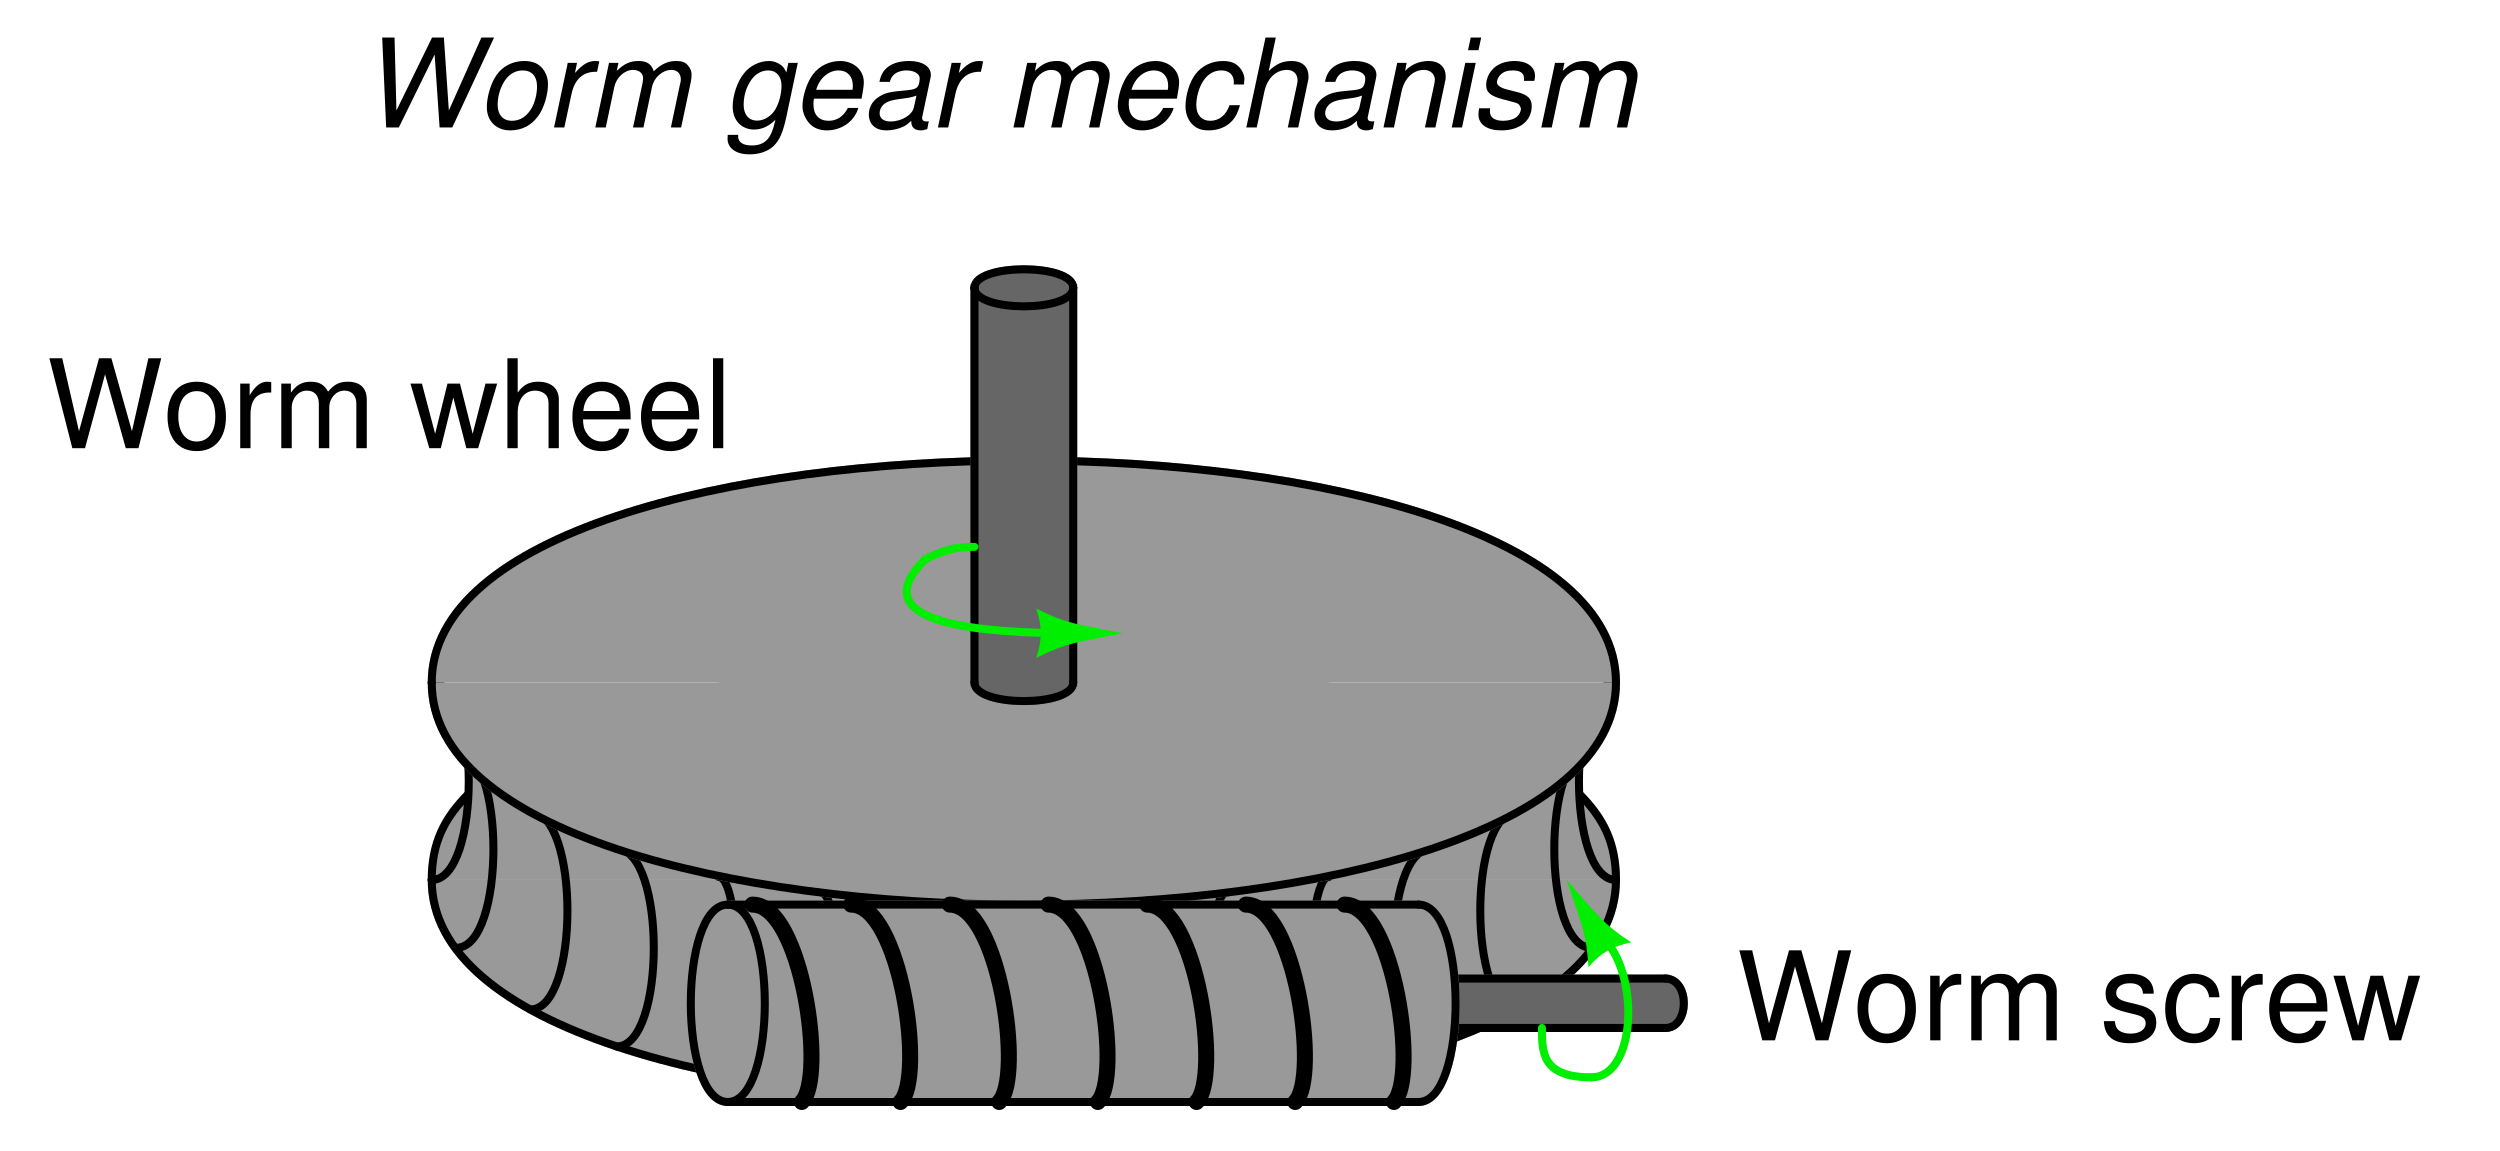 <?xml version="1.0" encoding="UTF-8"?>
<svg xmlns="http://www.w3.org/2000/svg" xmlns:xlink="http://www.w3.org/1999/xlink" viewBox="0 0 227.999 105" version="1.2">
<defs>
<g>
<symbol overflow="visible" id="glyph0-0">
<path style="stroke:none;" d=""/>
</symbol>
<symbol overflow="visible" id="glyph0-1">
<path style="stroke:none;" d="M 8.375 0 L 12.188 -8.203 L 11.031 -8.203 L 8.062 -1.547 L 7.609 -8.203 L 6.531 -8.203 L 3.281 -1.547 L 3.109 -8.203 L 1.984 -8.203 L 2.344 0 L 3.5 0 L 6.766 -6.656 L 7.219 0 Z M 8.375 0 "/>
</symbol>
<symbol overflow="visible" id="glyph0-2">
<path style="stroke:none;" d="M 4.312 -6.062 C 3.281 -6.062 2.344 -5.594 1.781 -4.766 C 1.266 -4.031 0.906 -2.797 0.906 -1.844 C 0.906 -0.594 1.766 0.266 3.031 0.266 C 4.109 0.266 4.969 -0.188 5.594 -1.047 C 6.109 -1.75 6.484 -2.984 6.484 -3.953 C 6.484 -4.562 6.25 -5.125 5.859 -5.516 C 5.484 -5.891 4.969 -6.062 4.312 -6.062 Z M 4.172 -5.203 C 5 -5.203 5.484 -4.672 5.484 -3.75 C 5.484 -3.078 5.312 -2.344 5 -1.781 C 4.562 -1.016 3.953 -0.609 3.188 -0.609 C 2.391 -0.609 1.891 -1.156 1.891 -2.062 C 1.891 -2.719 2.078 -3.453 2.391 -4.016 C 2.797 -4.781 3.438 -5.203 4.172 -5.203 Z M 4.172 -5.203 "/>
</symbol>
<symbol overflow="visible" id="glyph0-3">
<path style="stroke:none;" d="M 2.031 -5.891 L 0.781 0 L 1.719 0 L 2.375 -3.062 C 2.672 -4.438 3.469 -5.125 4.703 -5.078 L 4.906 -6.031 C 4.766 -6.047 4.672 -6.062 4.547 -6.062 C 3.891 -6.062 3.391 -5.766 2.688 -4.969 L 2.875 -5.891 Z M 2.031 -5.891 "/>
</symbol>
<symbol overflow="visible" id="glyph0-4">
<path style="stroke:none;" d="M 2.047 -5.891 L 0.797 0 L 1.75 0 L 2.531 -3.703 C 2.719 -4.562 3.469 -5.25 4.234 -5.25 C 4.781 -5.25 5.156 -4.953 5.156 -4.484 C 5.156 -4.359 5.125 -4.203 5.109 -4.062 L 4.234 0 L 5.188 0 L 5.969 -3.703 C 6.156 -4.578 6.938 -5.25 7.734 -5.25 C 8.266 -5.25 8.594 -4.922 8.594 -4.391 C 8.594 -4.219 8.594 -4.219 8.5 -3.844 L 7.688 0 L 8.625 0 L 9.516 -4.203 C 9.547 -4.312 9.578 -4.688 9.578 -4.812 C 9.578 -5.125 9.453 -5.438 9.219 -5.688 C 8.984 -5.953 8.688 -6.062 8.156 -6.062 C 7.406 -6.062 6.781 -5.766 6.125 -5.125 C 5.938 -5.766 5.5 -6.062 4.766 -6.062 C 3.984 -6.062 3.469 -5.844 2.75 -5.156 L 2.906 -5.891 Z M 2.047 -5.891 "/>
</symbol>
<symbol overflow="visible" id="glyph0-5">
<path style="stroke:none;" d=""/>
</symbol>
<symbol overflow="visible" id="glyph0-6">
<path style="stroke:none;" d="M 5.906 -5.891 L 5.719 -5.016 C 5.547 -5.391 5.438 -5.547 5.188 -5.719 C 4.891 -5.938 4.531 -6.062 4.156 -6.062 C 3.281 -6.062 2.406 -5.641 1.859 -4.938 C 1.25 -4.188 0.828 -2.938 0.828 -1.891 C 0.828 -0.656 1.625 0.188 2.781 0.188 C 3.484 0.188 4.141 -0.109 4.719 -0.703 L 4.672 -0.5 C 4.344 1.031 3.75 1.641 2.547 1.641 C 1.781 1.641 1.328 1.344 1.328 0.828 L 1.328 0.672 L 0.375 0.672 C 0.375 0.875 0.359 0.984 0.359 1.031 C 0.359 1.891 1.141 2.453 2.344 2.453 C 3.25 2.453 4.031 2.188 4.547 1.703 C 5.109 1.156 5.406 0.469 5.719 -0.953 L 6.766 -5.891 Z M 4.078 -5.203 C 4.812 -5.203 5.281 -4.656 5.281 -3.812 C 5.281 -3.109 5.078 -2.297 4.766 -1.734 C 4.391 -1.047 3.719 -0.625 3.047 -0.625 C 2.297 -0.625 1.828 -1.172 1.828 -2.062 C 1.828 -2.75 2 -3.469 2.344 -4.047 C 2.75 -4.797 3.359 -5.203 4.078 -5.203 Z M 4.078 -5.203 "/>
</symbol>
<symbol overflow="visible" id="glyph0-7">
<path style="stroke:none;" d="M 6.328 -2.625 C 6.484 -3.516 6.531 -3.781 6.531 -4.141 C 6.531 -5.234 5.594 -6.062 4.375 -6.062 C 3.391 -6.062 2.469 -5.609 1.891 -4.844 C 1.359 -4.141 0.938 -2.875 0.938 -1.953 C 0.938 -1.344 1.219 -0.719 1.641 -0.297 C 2.031 0.078 2.531 0.266 3.172 0.266 C 4.516 0.266 5.688 -0.578 6.031 -1.781 L 5.078 -1.781 C 4.688 -1.016 4.078 -0.609 3.328 -0.609 C 2.438 -0.609 1.938 -1.156 1.938 -2.109 C 1.938 -2.359 1.953 -2.469 1.984 -2.625 Z M 2.188 -3.438 C 2.484 -4.484 3.312 -5.203 4.234 -5.203 C 5.031 -5.203 5.531 -4.656 5.531 -3.812 C 5.531 -3.719 5.531 -3.625 5.5 -3.438 Z M 2.188 -3.438 "/>
</symbol>
<symbol overflow="visible" id="glyph0-8">
<path style="stroke:none;" d="M 6.203 -0.578 C 6.109 -0.547 6.062 -0.547 6.016 -0.547 C 5.719 -0.547 5.594 -0.656 5.594 -0.875 C 5.594 -0.906 5.594 -0.953 5.609 -0.984 L 6.328 -4.375 C 6.391 -4.688 6.391 -4.688 6.391 -4.797 C 6.391 -5.562 5.609 -6.062 4.438 -6.062 C 2.859 -6.062 1.906 -5.406 1.703 -4.156 L 2.641 -4.156 C 2.75 -4.469 2.828 -4.625 2.984 -4.781 C 3.234 -5.047 3.703 -5.203 4.188 -5.203 C 4.859 -5.203 5.375 -4.891 5.375 -4.484 C 5.375 -4.438 5.359 -4.359 5.359 -4.266 L 5.328 -4.062 C 5.219 -3.594 5 -3.469 4.188 -3.391 C 2.672 -3.266 2.203 -3.156 1.656 -2.797 C 1.062 -2.438 0.734 -1.828 0.734 -1.188 C 0.734 -0.281 1.344 0.266 2.344 0.266 C 2.75 0.266 3.203 0.188 3.625 0.031 C 3.969 -0.094 4.156 -0.203 4.609 -0.609 L 4.609 -0.484 C 4.609 -0.016 4.922 0.266 5.469 0.266 C 5.609 0.266 5.641 0.266 5.906 0.188 C 5.922 0.188 6 0.172 6.062 0.156 Z M 4.844 -1.844 C 4.703 -1.141 3.719 -0.547 2.719 -0.547 C 2.078 -0.547 1.719 -0.828 1.719 -1.297 C 1.719 -1.672 1.938 -2.031 2.266 -2.234 C 2.547 -2.406 2.875 -2.5 3.438 -2.578 C 4.484 -2.719 4.578 -2.734 5.078 -2.906 Z M 4.844 -1.844 "/>
</symbol>
<symbol overflow="visible" id="glyph0-9">
<path style="stroke:none;" d="M 6.203 -3.922 L 6.203 -4.078 C 6.219 -4.25 6.234 -4.375 6.234 -4.406 C 6.234 -4.781 6.031 -5.234 5.734 -5.531 C 5.391 -5.891 4.922 -6.062 4.281 -6.062 C 3.281 -6.062 2.359 -5.641 1.766 -4.859 C 1.234 -4.172 0.859 -2.953 0.859 -1.906 C 0.859 -1.375 1.031 -0.828 1.344 -0.438 C 1.734 0.047 2.234 0.266 2.953 0.266 C 3.875 0.266 4.656 -0.062 5.172 -0.672 C 5.469 -1.016 5.641 -1.391 5.828 -2.031 L 4.875 -2.031 C 4.547 -1.109 3.922 -0.609 3.109 -0.609 C 2.328 -0.609 1.844 -1.156 1.844 -2.031 C 1.844 -2.75 2.078 -3.609 2.453 -4.203 C 2.875 -4.859 3.438 -5.203 4.125 -5.203 C 4.828 -5.203 5.266 -4.797 5.266 -4.156 C 5.266 -4.094 5.266 -4.016 5.25 -3.922 Z M 6.203 -3.922 "/>
</symbol>
<symbol overflow="visible" id="glyph0-10">
<path style="stroke:none;" d="M 2.531 -8.203 L 0.781 0 L 1.734 0 L 2.422 -3.25 C 2.688 -4.484 3.469 -5.25 4.5 -5.25 C 5.078 -5.25 5.453 -4.875 5.453 -4.297 C 5.453 -4.156 5.453 -4.156 5.391 -3.859 L 4.562 0 L 5.516 0 L 6.406 -4.234 C 6.453 -4.375 6.453 -4.516 6.453 -4.641 C 6.453 -5.531 5.891 -6.062 4.938 -6.062 C 4.094 -6.062 3.562 -5.828 2.828 -5.156 L 3.469 -8.203 Z M 2.531 -8.203 "/>
</symbol>
<symbol overflow="visible" id="glyph0-11">
<path style="stroke:none;" d="M 2.031 -5.891 L 0.781 0 L 1.734 0 L 2.422 -3.25 C 2.688 -4.484 3.469 -5.25 4.484 -5.25 C 5.047 -5.25 5.469 -4.859 5.469 -4.344 C 5.469 -4.281 5.438 -4.125 5.406 -3.922 L 4.562 0 L 5.516 0 L 6.406 -4.234 C 6.453 -4.375 6.453 -4.516 6.453 -4.656 C 6.453 -5.516 5.859 -6.062 4.922 -6.062 C 4.078 -6.062 3.328 -5.766 2.75 -5.156 L 2.891 -5.891 Z M 2.031 -5.891 "/>
</symbol>
<symbol overflow="visible" id="glyph0-12">
<path style="stroke:none;" d="M 2.938 -5.891 L 1.984 -5.891 L 0.75 0 L 1.688 0 Z M 3.438 -8.203 L 2.484 -8.203 L 2.234 -7.047 L 3.188 -7.047 Z M 3.438 -8.203 "/>
</symbol>
<symbol overflow="visible" id="glyph0-13">
<path style="stroke:none;" d="M 5.781 -4.25 C 5.844 -4.484 5.844 -4.594 5.844 -4.734 C 5.844 -5.531 5.109 -6.062 4 -6.062 C 3.203 -6.062 2.516 -5.828 2.062 -5.391 C 1.641 -5 1.391 -4.406 1.391 -3.875 C 1.391 -3.188 1.781 -2.875 2.938 -2.562 L 3.766 -2.344 C 4.141 -2.25 4.312 -2.188 4.406 -2.062 C 4.484 -1.953 4.562 -1.781 4.562 -1.688 C 4.562 -1.469 4.391 -1.141 4.203 -0.984 C 3.922 -0.75 3.438 -0.609 2.953 -0.609 C 2.156 -0.609 1.734 -0.906 1.734 -1.469 C 1.734 -1.547 1.75 -1.641 1.75 -1.75 L 0.75 -1.75 C 0.703 -1.5 0.688 -1.359 0.688 -1.188 C 0.688 -0.281 1.469 0.266 2.781 0.266 C 4.453 0.266 5.547 -0.609 5.547 -1.953 C 5.547 -2.625 5.172 -3 4.188 -3.234 L 3.328 -3.453 C 2.703 -3.609 2.375 -3.844 2.375 -4.125 C 2.375 -4.359 2.516 -4.641 2.719 -4.828 C 2.984 -5.078 3.312 -5.203 3.812 -5.203 C 4.484 -5.203 4.844 -4.953 4.844 -4.5 C 4.844 -4.438 4.844 -4.344 4.844 -4.25 Z M 5.781 -4.25 "/>
</symbol>
<symbol overflow="visible" id="glyph1-0">
<path style="stroke:none;" d=""/>
</symbol>
<symbol overflow="visible" id="glyph1-1">
<path style="stroke:none;" d="M 8.375 0 L 10.453 -8.203 L 9.281 -8.203 L 7.781 -1.547 L 5.906 -8.203 L 4.781 -8.203 L 2.953 -1.547 L 1.422 -8.203 L 0.25 -8.203 L 2.344 0 L 3.5 0 L 5.328 -6.734 L 7.219 0 Z M 8.375 0 "/>
</symbol>
<symbol overflow="visible" id="glyph1-2">
<path style="stroke:none;" d="M 3.062 -6.062 C 1.391 -6.062 0.406 -4.875 0.406 -2.906 C 0.406 -0.906 1.391 0.266 3.078 0.266 C 4.734 0.266 5.734 -0.922 5.734 -2.859 C 5.734 -4.906 4.766 -6.062 3.062 -6.062 Z M 3.078 -5.203 C 4.125 -5.203 4.766 -4.328 4.766 -2.875 C 4.766 -1.469 4.109 -0.609 3.078 -0.609 C 2.031 -0.609 1.391 -1.469 1.391 -2.906 C 1.391 -4.328 2.031 -5.203 3.078 -5.203 Z M 3.078 -5.203 "/>
</symbol>
<symbol overflow="visible" id="glyph1-3">
<path style="stroke:none;" d="M 0.781 -5.891 L 0.781 0 L 1.719 0 L 1.719 -3.062 C 1.734 -4.484 2.312 -5.109 3.609 -5.078 L 3.609 -6.031 C 3.453 -6.047 3.359 -6.062 3.25 -6.062 C 2.641 -6.062 2.188 -5.703 1.641 -4.828 L 1.641 -5.891 Z M 0.781 -5.891 "/>
</symbol>
<symbol overflow="visible" id="glyph1-4">
<path style="stroke:none;" d="M 0.781 -5.891 L 0.781 0 L 1.734 0 L 1.734 -3.703 C 1.734 -4.562 2.344 -5.25 3.109 -5.25 C 3.812 -5.25 4.203 -4.812 4.203 -4.062 L 4.203 0 L 5.156 0 L 5.156 -3.703 C 5.156 -4.562 5.766 -5.25 6.531 -5.25 C 7.219 -5.25 7.625 -4.797 7.625 -4.062 L 7.625 0 L 8.578 0 L 8.578 -4.422 C 8.578 -5.484 7.969 -6.062 6.859 -6.062 C 6.078 -6.062 5.609 -5.828 5.047 -5.156 C 4.703 -5.797 4.234 -6.062 3.469 -6.062 C 2.672 -6.062 2.156 -5.766 1.656 -5.062 L 1.656 -5.891 Z M 0.781 -5.891 "/>
</symbol>
<symbol overflow="visible" id="glyph1-5">
<path style="stroke:none;" d=""/>
</symbol>
<symbol overflow="visible" id="glyph1-6">
<path style="stroke:none;" d="M 4.922 -4.25 C 4.922 -5.406 4.156 -6.062 2.797 -6.062 C 1.422 -6.062 0.531 -5.359 0.531 -4.266 C 0.531 -3.344 1 -2.906 2.391 -2.562 L 3.281 -2.344 C 3.922 -2.188 4.188 -1.953 4.188 -1.547 C 4.188 -0.984 3.641 -0.609 2.812 -0.609 C 2.312 -0.609 1.875 -0.75 1.641 -1 C 1.5 -1.172 1.422 -1.344 1.375 -1.75 L 0.375 -1.75 C 0.422 -0.391 1.188 0.266 2.734 0.266 C 4.219 0.266 5.156 -0.469 5.156 -1.609 C 5.156 -2.484 4.672 -2.969 3.5 -3.25 L 2.594 -3.469 C 1.828 -3.641 1.5 -3.891 1.5 -4.312 C 1.5 -4.859 1.984 -5.203 2.75 -5.203 C 3.516 -5.203 3.922 -4.875 3.938 -4.25 Z M 4.922 -4.25 "/>
</symbol>
<symbol overflow="visible" id="glyph1-7">
<path style="stroke:none;" d="M 5.297 -3.922 C 5.25 -4.484 5.125 -4.859 4.906 -5.188 C 4.5 -5.734 3.797 -6.062 2.969 -6.062 C 1.375 -6.062 0.344 -4.797 0.344 -2.844 C 0.344 -0.938 1.359 0.266 2.953 0.266 C 4.359 0.266 5.25 -0.578 5.359 -2.031 L 4.422 -2.031 C 4.266 -1.078 3.781 -0.609 2.984 -0.609 C 1.953 -0.609 1.328 -1.453 1.328 -2.844 C 1.328 -4.312 1.938 -5.203 2.953 -5.203 C 3.75 -5.203 4.234 -4.734 4.359 -3.922 Z M 5.297 -3.922 "/>
</symbol>
<symbol overflow="visible" id="glyph1-8">
<path style="stroke:none;" d="M 5.766 -2.625 C 5.766 -3.531 5.703 -4.078 5.531 -4.516 C 5.156 -5.484 4.25 -6.062 3.156 -6.062 C 1.5 -6.062 0.453 -4.812 0.453 -2.875 C 0.453 -0.922 1.469 0.266 3.125 0.266 C 4.484 0.266 5.406 -0.5 5.641 -1.781 L 4.703 -1.781 C 4.438 -1.016 3.922 -0.609 3.156 -0.609 C 2.562 -0.609 2.062 -0.875 1.75 -1.375 C 1.516 -1.703 1.438 -2.047 1.422 -2.625 Z M 1.453 -3.391 C 1.531 -4.484 2.188 -5.203 3.141 -5.203 C 4.094 -5.203 4.766 -4.453 4.766 -3.391 Z M 1.453 -3.391 "/>
</symbol>
<symbol overflow="visible" id="glyph1-9">
<path style="stroke:none;" d="M 6.234 0 L 7.969 -5.891 L 6.906 -5.891 L 5.734 -1.312 L 4.578 -5.891 L 3.438 -5.891 L 2.312 -1.312 L 1.109 -5.891 L 0.062 -5.891 L 1.781 0 L 2.828 0 L 3.969 -4.625 L 5.156 0 Z M 6.234 0 "/>
</symbol>
<symbol overflow="visible" id="glyph1-10">
<path style="stroke:none;" d="M 0.781 -8.203 L 0.781 0 L 1.719 0 L 1.719 -3.25 C 1.719 -4.453 2.344 -5.25 3.312 -5.25 C 3.641 -5.25 3.922 -5.156 4.156 -4.984 C 4.422 -4.781 4.531 -4.5 4.531 -4.078 L 4.531 0 L 5.469 0 L 5.469 -4.453 C 5.469 -5.438 4.766 -6.062 3.609 -6.062 C 2.781 -6.062 2.266 -5.812 1.719 -5.078 L 1.719 -8.203 Z M 0.781 -8.203 "/>
</symbol>
<symbol overflow="visible" id="glyph1-11">
<path style="stroke:none;" d="M 1.703 -8.203 L 0.766 -8.203 L 0.766 0 L 1.703 0 Z M 1.703 -8.203 "/>
</symbol>
</g>
<clipPath id="clip1">
  <path d="M 33 74 L 154 74 L 154 104.5 L 33 104.5 Z M 33 74 "/>
</clipPath>
<clipPath id="clip2">
  <path d="M 68 75 L 83 75 L 83 104.5 L 68 104.5 Z M 68 75 "/>
</clipPath>
<clipPath id="clip3">
  <path d="M 59 73 L 74 73 L 74 104.5 L 59 104.5 Z M 59 73 "/>
</clipPath>
<clipPath id="clip4">
  <path d="M 77 76 L 91 76 L 91 104.5 L 77 104.5 Z M 77 76 "/>
</clipPath>
<clipPath id="clip5">
  <path d="M 104 75 L 119 75 L 119 104.5 L 104 104.5 Z M 104 75 "/>
</clipPath>
<clipPath id="clip6">
  <path d="M 113 73 L 128 73 L 128 104.5 L 113 104.5 Z M 113 73 "/>
</clipPath>
<clipPath id="clip7">
  <path d="M 95 76 L 110 76 L 110 104.5 L 95 104.5 Z M 95 76 "/>
</clipPath>
<clipPath id="clip8">
  <path d="M 123 76 L 139 76 L 139 104.5 L 123 104.5 Z M 123 76 "/>
</clipPath>
<clipPath id="clip9">
  <path d="M 56 76 L 73 76 L 73 104.5 L 56 104.5 Z M 56 76 "/>
</clipPath>
<clipPath id="clip10">
  <path d="M 123 76 L 139 76 L 139 104.5 L 123 104.5 Z M 123 76 "/>
</clipPath>
<clipPath id="clip11">
  <path d="M 60 76 L 76 76 L 76 104.5 L 60 104.5 Z M 60 76 "/>
</clipPath>
<clipPath id="clip12">
  <path d="M 56 76 L 73 76 L 73 104.5 L 56 104.5 Z M 56 76 "/>
</clipPath>
<clipPath id="clip13">
  <path d="M 56 70 L 87 70 L 87 104.5 L 56 104.5 Z M 56 70 "/>
</clipPath>
<clipPath id="clip14">
  <path d="M 65 70 L 96 70 L 96 104.5 L 65 104.5 Z M 65 70 "/>
</clipPath>
<clipPath id="clip15">
  <path d="M 74 70 L 105 70 L 105 104.5 L 74 104.5 Z M 74 70 "/>
</clipPath>
<clipPath id="clip16">
  <path d="M 83 70 L 114 70 L 114 104.5 L 83 104.5 Z M 83 70 "/>
</clipPath>
<clipPath id="clip17">
  <path d="M 92 70 L 123 70 L 123 104.5 L 92 104.5 Z M 92 70 "/>
</clipPath>
<clipPath id="clip18">
  <path d="M 101 70 L 132 70 L 132 104.5 L 101 104.5 Z M 101 70 "/>
</clipPath>
<clipPath id="clip19">
  <path d="M 110 70 L 141 70 L 141 104.5 L 110 104.5 Z M 110 70 "/>
</clipPath>
<clipPath id="clip20">
  <path d="M 138 78 L 155 78 L 155 104.5 L 138 104.5 Z M 138 78 "/>
</clipPath>
<clipPath id="clip21">
  <path d="M 134 87 L 152 87 L 152 104.5 L 134 104.5 Z M 134 87 "/>
</clipPath>
</defs>
<g id="surface1">
<path style="fill-rule:evenodd;fill:rgb(59.959%,59.959%,59.959%);fill-opacity:1;stroke-width:7.312;stroke-linecap:round;stroke-linejoin:miter;stroke:rgb(59.959%,59.959%,59.959%);stroke-opacity:1;stroke-miterlimit:6;" d="M 388.75 242.5 C 388.75 512.5 1468.75 512.5 1468.75 242.5 " transform="matrix(0.1,0,0,-0.1,0.5,104.5)"/>
<path style=" stroke:none;fill-rule:evenodd;fill:rgb(59.959%,59.959%,59.959%);fill-opacity:1;" d="M 39.375 80.25 C 39.375 107.25 147.375 107.25 147.375 80.25 "/>
<g clip-path="url(#clip1)" clip-rule="nonzero">
<path style="fill:none;stroke-width:7.312;stroke-linecap:round;stroke-linejoin:miter;stroke:rgb(59.959%,59.959%,59.959%);stroke-opacity:1;stroke-miterlimit:6;" d="M 388.75 242.5 C 388.75 -27.5 1468.75 -27.5 1468.75 242.5 " transform="matrix(0.1,0,0,-0.1,0.5,104.5)"/>
<path style="fill:none;stroke-width:7.312;stroke-linecap:round;stroke-linejoin:miter;stroke:rgb(0%,0%,0%);stroke-opacity:1;stroke-miterlimit:6;" d="M 388.75 242.5 C 388.75 -27.5 1468.75 -27.5 1468.75 242.5 " transform="matrix(0.1,0,0,-0.1,0.5,104.5)"/>
</g>
<path style="fill:none;stroke-width:7.312;stroke-linecap:round;stroke-linejoin:miter;stroke:rgb(0%,0%,0%);stroke-opacity:1;stroke-miterlimit:6;" d="M 478.75 304.375 C 523.75 304.375 523.75 124.375 478.75 124.375 " transform="matrix(0.1,0,0,-0.1,0.5,104.5)"/>
<path style="fill:none;stroke-width:7.312;stroke-linecap:round;stroke-linejoin:miter;stroke:rgb(0%,0%,0%);stroke-opacity:1;stroke-miterlimit:6;" d="M 557.5 270.625 C 602.5 270.625 602.5 90.625 557.5 90.625 " transform="matrix(0.1,0,0,-0.1,0.5,104.5)"/>
<path style="fill:none;stroke-width:7.312;stroke-linecap:round;stroke-linejoin:miter;stroke:rgb(0%,0%,0%);stroke-opacity:1;stroke-miterlimit:6;" d="M 928.75 40 L 928.75 220 " transform="matrix(0.1,0,0,-0.1,0.5,104.5)"/>
<g clip-path="url(#clip2)" clip-rule="nonzero">
<path style="fill:none;stroke-width:7.312;stroke-linecap:round;stroke-linejoin:miter;stroke:rgb(0%,0%,0%);stroke-opacity:1;stroke-miterlimit:6;" d="M 743.125 231.25 C 765.625 231.25 765.625 51.25 743.125 51.25 " transform="matrix(0.1,0,0,-0.1,0.5,104.5)"/>
</g>
<g clip-path="url(#clip3)" clip-rule="nonzero">
<path style="fill:none;stroke-width:7.312;stroke-linecap:round;stroke-linejoin:miter;stroke:rgb(0%,0%,0%);stroke-opacity:1;stroke-miterlimit:6;" d="M 650.312 245.312 C 672.812 245.312 672.812 65.312 650.312 65.312 " transform="matrix(0.1,0,0,-0.1,0.5,104.5)"/>
</g>
<g clip-path="url(#clip4)" clip-rule="nonzero">
<path style="fill:none;stroke-width:7.312;stroke-linecap:round;stroke-linejoin:miter;stroke:rgb(0%,0%,0%);stroke-opacity:1;stroke-miterlimit:6;" d="M 833.125 222.812 C 844.375 222.812 844.375 42.812 833.125 42.812 " transform="matrix(0.1,0,0,-0.1,0.5,104.5)"/>
</g>
<path style="fill:none;stroke-width:7.312;stroke-linecap:round;stroke-linejoin:miter;stroke:rgb(0%,0%,0%);stroke-opacity:1;stroke-miterlimit:6;" d="M 1378.75 304.375 C 1333.75 304.375 1333.75 124.375 1378.75 124.375 " transform="matrix(0.1,0,0,-0.1,0.5,104.5)"/>
<path style="fill:none;stroke-width:7.312;stroke-linecap:round;stroke-linejoin:miter;stroke:rgb(0%,0%,0%);stroke-opacity:1;stroke-miterlimit:6;" d="M 1300 270.625 C 1255 270.625 1255 90.625 1300 90.625 " transform="matrix(0.1,0,0,-0.1,0.5,104.5)"/>
<g clip-path="url(#clip5)" clip-rule="nonzero">
<path style="fill:none;stroke-width:7.312;stroke-linecap:round;stroke-linejoin:miter;stroke:rgb(0%,0%,0%);stroke-opacity:1;stroke-miterlimit:6;" d="M 1114.375 231.25 C 1091.875 231.25 1091.875 51.25 1114.375 51.25 " transform="matrix(0.1,0,0,-0.1,0.5,104.5)"/>
</g>
<g clip-path="url(#clip6)" clip-rule="nonzero">
<path style="fill:none;stroke-width:7.312;stroke-linecap:round;stroke-linejoin:miter;stroke:rgb(0%,0%,0%);stroke-opacity:1;stroke-miterlimit:6;" d="M 1207.188 245.312 C 1184.688 245.312 1184.688 65.312 1207.188 65.312 " transform="matrix(0.1,0,0,-0.1,0.5,104.5)"/>
</g>
<g clip-path="url(#clip7)" clip-rule="nonzero">
<path style="fill:none;stroke-width:7.312;stroke-linecap:round;stroke-linejoin:miter;stroke:rgb(0%,0%,0%);stroke-opacity:1;stroke-miterlimit:6;" d="M 1024.375 222.812 C 1013.125 222.812 1013.125 42.812 1024.375 42.812 " transform="matrix(0.1,0,0,-0.1,0.5,104.5)"/>
</g>
<path style="fill:none;stroke-width:7.312;stroke-linecap:round;stroke-linejoin:miter;stroke:rgb(0%,0%,0%);stroke-opacity:1;stroke-miterlimit:6;" d="M 388.75 242.5 C 388.75 276.25 400 298.75 422.5 321.25 " transform="matrix(0.1,0,0,-0.1,0.5,104.5)"/>
<path style="fill:none;stroke-width:7.312;stroke-linecap:round;stroke-linejoin:miter;stroke:rgb(0%,0%,0%);stroke-opacity:1;stroke-miterlimit:6;" d="M 1468.75 242.5 C 1468.75 276.25 1457.5 298.75 1435 321.25 " transform="matrix(0.1,0,0,-0.1,0.5,104.5)"/>
<path style="fill-rule:evenodd;fill:rgb(59.959%,59.959%,59.959%);fill-opacity:1;stroke-width:7.312;stroke-linecap:round;stroke-linejoin:miter;stroke:rgb(59.959%,59.959%,59.959%);stroke-opacity:1;stroke-miterlimit:6;" d="M 1423.75 326.875 L 1429.375 310 L 1435 343.75 L 1423.75 332.5 L 1423.75 326.875 " transform="matrix(0.1,0,0,-0.1,0.5,104.5)"/>
<path style="fill:none;stroke-width:7.312;stroke-linecap:round;stroke-linejoin:miter;stroke:rgb(0%,0%,0%);stroke-opacity:1;stroke-miterlimit:6;" d="M 1446.25 360.625 C 1401.25 360.625 1401.25 180.625 1446.25 180.625 " transform="matrix(0.1,0,0,-0.1,0.5,104.5)"/>
<path style="fill:none;stroke-width:7.312;stroke-linecap:round;stroke-linejoin:miter;stroke:rgb(0%,0%,0%);stroke-opacity:1;stroke-miterlimit:6;" d="M 1468.75 422.5 C 1423.75 422.5 1423.75 242.5 1468.75 242.5 " transform="matrix(0.1,0,0,-0.1,0.5,104.5)"/>
<path style="fill-rule:evenodd;fill:rgb(59.959%,59.959%,59.959%);fill-opacity:1;stroke-width:7.312;stroke-linecap:round;stroke-linejoin:miter;stroke:rgb(59.959%,59.959%,59.959%);stroke-opacity:1;stroke-miterlimit:6;" d="M 433.75 326.875 L 428.125 310 L 422.5 343.75 L 433.75 332.5 L 433.75 326.875 " transform="matrix(0.1,0,0,-0.1,0.5,104.5)"/>
<path style="fill:none;stroke-width:7.312;stroke-linecap:round;stroke-linejoin:miter;stroke:rgb(0%,0%,0%);stroke-opacity:1;stroke-miterlimit:6;" d="M 411.25 360.625 C 456.25 360.625 456.25 180.625 411.25 180.625 " transform="matrix(0.1,0,0,-0.1,0.5,104.5)"/>
<path style="fill:none;stroke-width:7.312;stroke-linecap:round;stroke-linejoin:miter;stroke:rgb(0%,0%,0%);stroke-opacity:1;stroke-miterlimit:6;" d="M 388.75 422.5 C 433.75 422.5 433.75 242.5 388.75 242.5 " transform="matrix(0.1,0,0,-0.1,0.5,104.5)"/>
<path style="fill-rule:evenodd;fill:rgb(59.959%,59.959%,59.959%);fill-opacity:1;stroke-width:7.312;stroke-linecap:round;stroke-linejoin:miter;stroke:rgb(59.959%,59.959%,59.959%);stroke-opacity:1;stroke-miterlimit:6;" d="M 388.75 422.5 C 388.75 692.5 1468.75 692.5 1468.75 422.5 " transform="matrix(0.1,0,0,-0.1,0.5,104.5)"/>
<path style="fill-rule:evenodd;fill:rgb(59.959%,59.959%,59.959%);fill-opacity:1;stroke-width:7.312;stroke-linecap:round;stroke-linejoin:miter;stroke:rgb(59.959%,59.959%,59.959%);stroke-opacity:1;stroke-miterlimit:6;" d="M 388.75 422.5 C 388.75 152.5 1468.75 152.5 1468.75 422.5 " transform="matrix(0.1,0,0,-0.1,0.5,104.5)"/>
<path style="fill:none;stroke-width:7.312;stroke-linecap:round;stroke-linejoin:miter;stroke:rgb(0%,0%,0%);stroke-opacity:1;stroke-miterlimit:6;" d="M 388.75 422.5 C 388.75 152.5 1468.75 152.5 1468.75 422.5 " transform="matrix(0.1,0,0,-0.1,0.5,104.5)"/>
<path style="fill:none;stroke-width:7.312;stroke-linecap:round;stroke-linejoin:miter;stroke:rgb(0%,0%,0%);stroke-opacity:1;stroke-miterlimit:6;" d="M 388.75 422.5 C 388.75 692.5 1468.75 692.5 1468.75 422.5 " transform="matrix(0.1,0,0,-0.1,0.5,104.5)"/>
<path style="fill-rule:evenodd;fill:rgb(39.989%,39.989%,39.989%);fill-opacity:1;stroke-width:7.312;stroke-linecap:round;stroke-linejoin:miter;stroke:rgb(39.989%,39.989%,39.989%);stroke-opacity:1;stroke-miterlimit:6;" d="M 883.75 422.5 C 883.75 400 973.75 400 973.75 422.5 " transform="matrix(0.1,0,0,-0.1,0.5,104.5)"/>
<path style="fill-rule:evenodd;fill:rgb(39.989%,39.989%,39.989%);fill-opacity:1;stroke-width:7.312;stroke-linecap:round;stroke-linejoin:miter;stroke:rgb(39.989%,39.989%,39.989%);stroke-opacity:1;stroke-miterlimit:6;" d="M 883.75 422.5 L 973.75 422.5 L 973.75 782.5 L 883.75 782.5 Z M 883.75 422.5 " transform="matrix(0.1,0,0,-0.1,0.5,104.5)"/>
<path style="fill-rule:evenodd;fill:rgb(39.989%,39.989%,39.989%);fill-opacity:1;stroke-width:7.312;stroke-linecap:round;stroke-linejoin:miter;stroke:rgb(39.989%,39.989%,39.989%);stroke-opacity:1;stroke-miterlimit:6;" d="M 883.75 782.5 C 883.75 805 973.75 805 973.75 782.5 " transform="matrix(0.1,0,0,-0.1,0.5,104.5)"/>
<path style="fill:none;stroke-width:7.312;stroke-linecap:round;stroke-linejoin:miter;stroke:rgb(0%,0%,0%);stroke-opacity:1;stroke-miterlimit:6;" d="M 883.75 422.5 C 883.75 400 973.75 400 973.75 422.5 " transform="matrix(0.1,0,0,-0.1,0.5,104.5)"/>
<path style="fill:none;stroke-width:7.312;stroke-linecap:round;stroke-linejoin:miter;stroke:rgb(0%,0%,0%);stroke-opacity:1;stroke-miterlimit:6;" d="M 883.75 782.5 C 883.75 760 973.75 760 973.75 782.5 " transform="matrix(0.1,0,0,-0.1,0.5,104.5)"/>
<path style="fill:none;stroke-width:7.312;stroke-linecap:round;stroke-linejoin:miter;stroke:rgb(0%,0%,0%);stroke-opacity:1;stroke-miterlimit:6;" d="M 883.75 782.5 C 883.75 805 973.75 805 973.75 782.5 " transform="matrix(0.1,0,0,-0.1,0.5,104.5)"/>
<path style="fill:none;stroke-width:7.312;stroke-linecap:round;stroke-linejoin:miter;stroke:rgb(0%,0%,0%);stroke-opacity:1;stroke-miterlimit:6;" d="M 883.75 422.5 L 883.75 782.5 " transform="matrix(0.1,0,0,-0.1,0.5,104.5)"/>
<path style="fill:none;stroke-width:7.312;stroke-linecap:round;stroke-linejoin:miter;stroke:rgb(0%,0%,0%);stroke-opacity:1;stroke-miterlimit:6;" d="M 973.75 422.5 L 973.75 782.5 " transform="matrix(0.1,0,0,-0.1,0.5,104.5)"/>
<path style="fill-rule:evenodd;fill:rgb(39.989%,39.989%,39.989%);fill-opacity:1;stroke-width:7.312;stroke-linecap:round;stroke-linejoin:miter;stroke:rgb(39.989%,39.989%,39.989%);stroke-opacity:1;stroke-miterlimit:6;" d="M 1311.25 107.5 L 1513.75 107.5 L 1513.75 152.5 L 1311.25 152.5 Z M 1311.25 107.5 " transform="matrix(0.1,0,0,-0.1,0.5,104.5)"/>
<path style="fill-rule:evenodd;fill:rgb(39.989%,39.989%,39.989%);fill-opacity:1;stroke-width:7.312;stroke-linecap:round;stroke-linejoin:miter;stroke:rgb(39.989%,39.989%,39.989%);stroke-opacity:1;stroke-miterlimit:6;" d="M 1513.75 152.5 C 1536.25 152.5 1536.25 107.5 1513.75 107.5 " transform="matrix(0.1,0,0,-0.1,0.5,104.5)"/>
<path style="fill:none;stroke-width:7.312;stroke-linecap:round;stroke-linejoin:miter;stroke:rgb(0%,0%,0%);stroke-opacity:1;stroke-miterlimit:6;" d="M 1513.75 152.5 C 1536.25 152.5 1536.25 107.5 1513.75 107.5 " transform="matrix(0.1,0,0,-0.1,0.5,104.5)"/>
<path style="fill:none;stroke-width:7.312;stroke-linecap:round;stroke-linejoin:miter;stroke:rgb(0%,0%,0%);stroke-opacity:1;stroke-miterlimit:6;" d="M 1311.25 152.5 L 1513.75 152.5 " transform="matrix(0.1,0,0,-0.1,0.5,104.5)"/>
<path style="fill:none;stroke-width:7.312;stroke-linecap:round;stroke-linejoin:miter;stroke:rgb(0%,0%,0%);stroke-opacity:1;stroke-miterlimit:6;" d="M 1513.75 107.5 L 1311.25 107.5 " transform="matrix(0.1,0,0,-0.1,0.5,104.5)"/>
<path style=" stroke:none;fill-rule:evenodd;fill:rgb(59.959%,59.959%,59.959%);fill-opacity:1;" d="M 129.375 82.5 C 133.875 82.5 133.875 100.5 129.375 100.5 "/>
<g clip-path="url(#clip8)" clip-rule="nonzero">
<path style="fill:none;stroke-width:7.312;stroke-linecap:round;stroke-linejoin:miter;stroke:rgb(59.959%,59.959%,59.959%);stroke-opacity:1;stroke-miterlimit:6;" d="M 1288.75 220 C 1333.75 220 1333.75 40 1288.75 40 " transform="matrix(0.1,0,0,-0.1,0.5,104.5)"/>
</g>
<path style=" stroke:none;fill-rule:evenodd;fill:rgb(59.959%,59.959%,59.959%);fill-opacity:1;" d="M 66.375 82.5 C 61.875 82.5 61.875 100.5 66.375 100.5 "/>
<g clip-path="url(#clip9)" clip-rule="nonzero">
<path style="fill:none;stroke-width:7.312;stroke-linecap:round;stroke-linejoin:miter;stroke:rgb(59.959%,59.959%,59.959%);stroke-opacity:1;stroke-miterlimit:6;" d="M 658.75 220 C 613.75 220 613.75 40 658.75 40 " transform="matrix(0.1,0,0,-0.1,0.5,104.5)"/>
</g>
<path style="fill-rule:evenodd;fill:rgb(59.959%,59.959%,59.959%);fill-opacity:1;stroke-width:7.312;stroke-linecap:round;stroke-linejoin:miter;stroke:rgb(59.959%,59.959%,59.959%);stroke-opacity:1;stroke-miterlimit:6;" d="M 658.75 40 L 1288.75 40 L 1288.75 220 L 658.75 220 Z M 658.75 40 " transform="matrix(0.1,0,0,-0.1,0.5,104.5)"/>
<g clip-path="url(#clip10)" clip-rule="nonzero">
<path style="fill:none;stroke-width:7.312;stroke-linecap:round;stroke-linejoin:miter;stroke:rgb(0%,0%,0%);stroke-opacity:1;stroke-miterlimit:6;" d="M 1288.75 220 C 1333.75 220 1333.75 40 1288.75 40 " transform="matrix(0.1,0,0,-0.1,0.5,104.5)"/>
</g>
<g clip-path="url(#clip11)" clip-rule="nonzero">
<path style="fill:none;stroke-width:7.312;stroke-linecap:round;stroke-linejoin:miter;stroke:rgb(0%,0%,0%);stroke-opacity:1;stroke-miterlimit:6;" d="M 658.75 220 C 703.75 220 703.75 40 658.75 40 " transform="matrix(0.1,0,0,-0.1,0.5,104.5)"/>
</g>
<g clip-path="url(#clip12)" clip-rule="nonzero">
<path style="fill:none;stroke-width:7.312;stroke-linecap:round;stroke-linejoin:miter;stroke:rgb(0%,0%,0%);stroke-opacity:1;stroke-miterlimit:6;" d="M 658.75 220 C 613.75 220 613.75 40 658.75 40 " transform="matrix(0.1,0,0,-0.1,0.5,104.5)"/>
</g>
<path style="fill:none;stroke-width:7.312;stroke-linecap:round;stroke-linejoin:miter;stroke:rgb(0%,0%,0%);stroke-opacity:1;stroke-miterlimit:6;" d="M 1288.75 220 L 658.75 220 " transform="matrix(0.1,0,0,-0.1,0.5,104.5)"/>
<path style="fill:none;stroke-width:7.312;stroke-linecap:round;stroke-linejoin:miter;stroke:rgb(0%,0%,0%);stroke-opacity:1;stroke-miterlimit:6;" d="M 1288.75 40 L 658.75 40 " transform="matrix(0.1,0,0,-0.1,0.5,104.5)"/>
<g clip-path="url(#clip13)" clip-rule="nonzero">
<path style="fill:none;stroke-width:14.625;stroke-linecap:round;stroke-linejoin:miter;stroke:rgb(0%,0%,0%);stroke-opacity:1;stroke-miterlimit:6;" d="M 681.25 220 C 726.25 220 748.75 62.5 726.25 40 " transform="matrix(0.1,0,0,-0.1,0.5,104.5)"/>
</g>
<g clip-path="url(#clip14)" clip-rule="nonzero">
<path style="fill:none;stroke-width:14.625;stroke-linecap:round;stroke-linejoin:miter;stroke:rgb(0%,0%,0%);stroke-opacity:1;stroke-miterlimit:6;" d="M 771.25 220 C 816.25 220 838.75 62.5 816.25 40 " transform="matrix(0.1,0,0,-0.1,0.5,104.5)"/>
</g>
<g clip-path="url(#clip15)" clip-rule="nonzero">
<path style="fill:none;stroke-width:14.625;stroke-linecap:round;stroke-linejoin:miter;stroke:rgb(0%,0%,0%);stroke-opacity:1;stroke-miterlimit:6;" d="M 861.25 220 C 906.25 220 928.75 62.5 906.25 40 " transform="matrix(0.1,0,0,-0.1,0.5,104.5)"/>
</g>
<g clip-path="url(#clip16)" clip-rule="nonzero">
<path style="fill:none;stroke-width:14.625;stroke-linecap:round;stroke-linejoin:miter;stroke:rgb(0%,0%,0%);stroke-opacity:1;stroke-miterlimit:6;" d="M 951.25 220 C 996.25 220 1018.75 62.5 996.25 40 " transform="matrix(0.1,0,0,-0.1,0.5,104.5)"/>
</g>
<g clip-path="url(#clip17)" clip-rule="nonzero">
<path style="fill:none;stroke-width:14.625;stroke-linecap:round;stroke-linejoin:miter;stroke:rgb(0%,0%,0%);stroke-opacity:1;stroke-miterlimit:6;" d="M 1041.25 220 C 1086.25 220 1108.75 62.5 1086.25 40 " transform="matrix(0.1,0,0,-0.1,0.5,104.5)"/>
</g>
<g clip-path="url(#clip18)" clip-rule="nonzero">
<path style="fill:none;stroke-width:14.625;stroke-linecap:round;stroke-linejoin:miter;stroke:rgb(0%,0%,0%);stroke-opacity:1;stroke-miterlimit:6;" d="M 1131.25 220 C 1176.25 220 1198.75 62.5 1176.25 40 " transform="matrix(0.1,0,0,-0.1,0.5,104.5)"/>
</g>
<g clip-path="url(#clip19)" clip-rule="nonzero">
<path style="fill:none;stroke-width:14.625;stroke-linecap:round;stroke-linejoin:miter;stroke:rgb(0%,0%,0%);stroke-opacity:1;stroke-miterlimit:6;" d="M 1221.25 220 C 1266.25 220 1288.75 62.5 1266.25 40 " transform="matrix(0.1,0,0,-0.1,0.5,104.5)"/>
</g>
<g style="fill:rgb(0%,0%,0%);fill-opacity:1;">
  <use xlink:href="#glyph0-1" x="32.873" y="11.625"/>
  <use xlink:href="#glyph0-2" x="43.493" y="11.625"/>
  <use xlink:href="#glyph0-3" x="49.748" y="11.625"/>
  <use xlink:href="#glyph0-4" x="53.495" y="11.625"/>
  <use xlink:href="#glyph0-5" x="62.866" y="11.625"/>
  <use xlink:href="#glyph0-6" x="65.993" y="11.625"/>
  <use xlink:href="#glyph0-7" x="72.248" y="11.625"/>
  <use xlink:href="#glyph0-8" x="78.503" y="11.625"/>
  <use xlink:href="#glyph0-3" x="84.758" y="11.625"/>
  <use xlink:href="#glyph0-5" x="88.505" y="11.625"/>
  <use xlink:href="#glyph0-4" x="91.632" y="11.625"/>
  <use xlink:href="#glyph0-7" x="101.003" y="11.625"/>
  <use xlink:href="#glyph0-9" x="107.258" y="11.625"/>
  <use xlink:href="#glyph0-10" x="112.883" y="11.625"/>
  <use xlink:href="#glyph0-8" x="119.138" y="11.625"/>
  <use xlink:href="#glyph0-11" x="125.393" y="11.625"/>
  <use xlink:href="#glyph0-12" x="131.648" y="11.625"/>
  <use xlink:href="#glyph0-13" x="134.146" y="11.625"/>
  <use xlink:href="#glyph0-4" x="139.771" y="11.625"/>
</g>
<path style=" stroke:none;fill-rule:evenodd;fill:rgb(0%,93.359%,0%);fill-opacity:1;" d="M 148.762 85.945 C 146.137 84.211 145.715 83.48 142.875 80.25 C 144.254 84.324 144.676 85.055 144.863 88.195 C 146.043 86.863 147.02 86.301 148.762 85.945 "/>
<g clip-path="url(#clip20)" clip-rule="nonzero">
<path style="fill:none;stroke-width:7.312;stroke-linecap:round;stroke-linejoin:miter;stroke:rgb(0%,93.359%,0%);stroke-opacity:1;stroke-miterlimit:6;" d="M 1446.25 197.5 C 1491.25 175 1491.25 62.5 1446.25 62.5 " transform="matrix(0.1,0,0,-0.1,0.5,104.5)"/>
</g>
<g clip-path="url(#clip21)" clip-rule="nonzero">
<path style="fill:none;stroke-width:7.312;stroke-linecap:round;stroke-linejoin:miter;stroke:rgb(0%,93.359%,0%);stroke-opacity:1;stroke-miterlimit:6;" d="M 1401.25 107.5 C 1401.25 85 1401.25 62.5 1446.25 62.5 " transform="matrix(0.1,0,0,-0.1,0.5,104.5)"/>
</g>
<path style=" stroke:none;fill-rule:evenodd;fill:rgb(0%,93.359%,0%);fill-opacity:1;" d="M 94.5 60 C 97.312 58.594 98.156 58.594 102.375 57.75 C 98.156 56.906 97.312 56.906 94.5 55.5 C 95.062 57.188 95.062 58.312 94.5 60 "/>
<path style="fill:none;stroke-width:7.312;stroke-linecap:round;stroke-linejoin:miter;stroke:rgb(0%,93.359%,0%);stroke-opacity:1;stroke-miterlimit:6;" d="M 973.75 467.5 C 838.75 467.5 793.75 490 838.75 535 " transform="matrix(0.1,0,0,-0.1,0.5,104.5)"/>
<path style="fill:none;stroke-width:7.312;stroke-linecap:round;stroke-linejoin:miter;stroke:rgb(0%,93.359%,0%);stroke-opacity:1;stroke-miterlimit:6;" d="M 838.75 535 C 861.25 546.25 872.5 546.25 883.75 546.25 " transform="matrix(0.1,0,0,-0.1,0.5,104.5)"/>
<g style="fill:rgb(0%,0%,0%);fill-opacity:1;">
  <use xlink:href="#glyph1-1" x="158.377" y="94.875"/>
  <use xlink:href="#glyph1-2" x="168.997" y="94.875"/>
  <use xlink:href="#glyph1-3" x="175.252" y="94.875"/>
  <use xlink:href="#glyph1-4" x="178.998" y="94.875"/>
  <use xlink:href="#glyph1-5" x="188.369" y="94.875"/>
  <use xlink:href="#glyph1-6" x="191.497" y="94.875"/>
  <use xlink:href="#glyph1-7" x="197.122" y="94.875"/>
  <use xlink:href="#glyph1-3" x="202.747" y="94.875"/>
  <use xlink:href="#glyph1-8" x="206.493" y="94.875"/>
  <use xlink:href="#glyph1-9" x="212.748" y="94.875"/>
</g>
<g style="fill:rgb(0%,0%,0%);fill-opacity:1;">
  <use xlink:href="#glyph1-1" x="4.252" y="40.875"/>
  <use xlink:href="#glyph1-2" x="14.872" y="40.875"/>
  <use xlink:href="#glyph1-3" x="21.127" y="40.875"/>
  <use xlink:href="#glyph1-4" x="24.873" y="40.875"/>
  <use xlink:href="#glyph1-5" x="34.245" y="40.875"/>
  <use xlink:href="#glyph1-9" x="37.372" y="40.875"/>
  <use xlink:href="#glyph1-10" x="45.495" y="40.875"/>
  <use xlink:href="#glyph1-8" x="51.749" y="40.875"/>
  <use xlink:href="#glyph1-8" x="58.005" y="40.875"/>
  <use xlink:href="#glyph1-11" x="64.26" y="40.875"/>
</g>
</g>
</svg>

